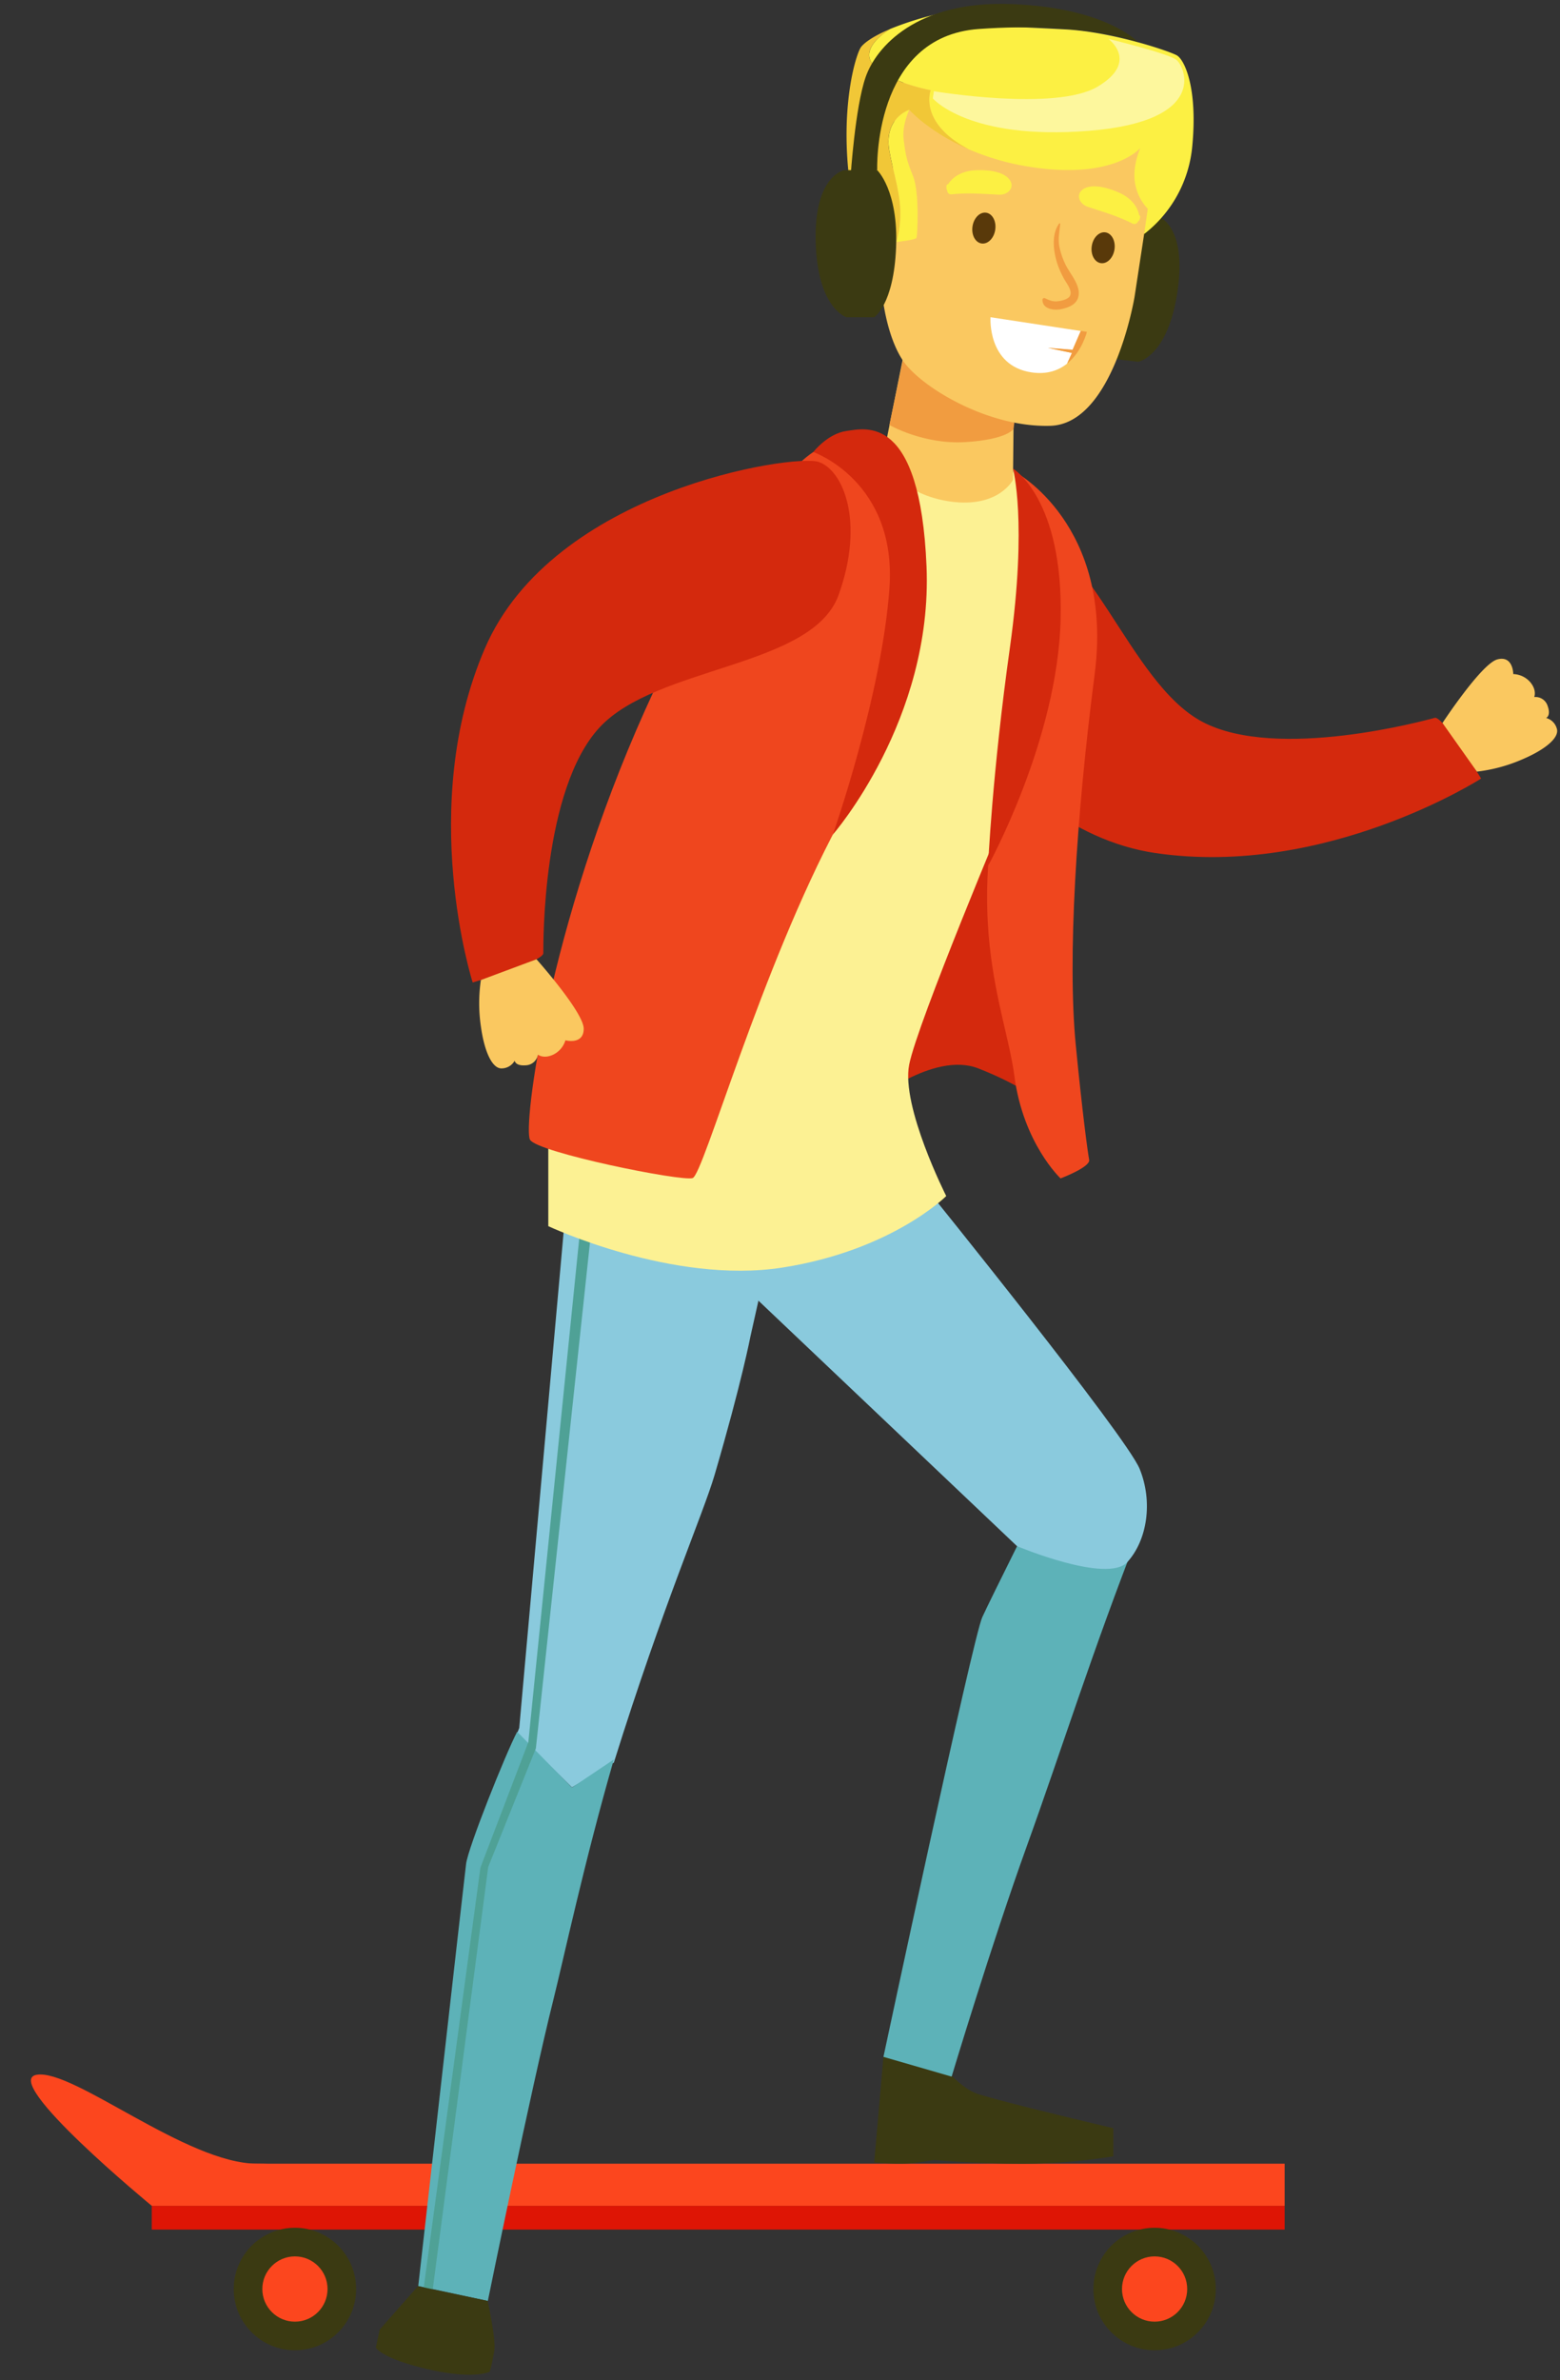 <svg xmlns="http://www.w3.org/2000/svg" viewBox="-12.14 -1.51 611.03 931.45"><rect x="-12.14" y="-1.51" width="611.03" height="931.45" fill="#333333" stroke="none"/><title>Depositphotos_129658054_05</title><g data-name="Layer 2"><g data-name="—ÎÓÈ_4"><path fill="#de1505" d="M47.31 861.78h443.73v9.3H47.31z"/><path fill="#fc461e" d="M47.31 845.29h443.73v16.49H47.31z"/><path d="M328.64 430.21s24.75-20.49 42.41-13.58 25 13.58 25 13.58l-25-146-42.41 130.73z" fill="#d4290d"/><path d="M441.24 83l-12.8-1.49s-9.21 6.86-10.86 29.31 5.38 28 5.38 28l10.76 1.25s11.67-2 15.4-27.85S441.24 83 441.24 83z" fill="#3b3a12"/><path d="M333.89 803.48l-3.62 41.35s10.83 1 17.17 0l6.34-1s16.15 1.52 35.16 1.48a224.36 224.36 0 0 0 35-2.91v-11s-48.65-11.45-54.37-13.9-11.75-9.61-11.75-9.61z" fill="#3b3a12"/><path d="M333.89 803.48l26.71 7.73s15.67-52 29.31-89.82c14.35-39.76 25.46-75.76 44.33-124l-15.16 11.4-22.48-26c-.9 1.95-20.3 40.55-24 48.62s-38.71 172.07-38.71 172.07z" fill="#5db2b8"/><path d="M350.88 463.85s78.1 96.62 83.36 109.5 3 27.87-4.81 36.48-43.21-6.22-43.21-6.22l-101.31-96.1L267.75 481l9.71-17.18z" fill="#8acadd"/><path d="M212.24 440.34l-21 234.4-.81 2.07L211.89 698l16.41-9.68c19.56-62.5 34.93-97.17 39.46-112.6 10.56-36 14.08-54.39 14.08-54.39l3.1-13.84-10.41-60.84z" fill="#8acadd"/><path d="M190.42 676.24c-4.57 8.74-19.25 45.45-20 51.71-.9 7.15-18.74 165.23-18.74 165.23l27.26 5.82s17-83.33 25.68-117.92c4-16 12.1-53.91 23.68-94l-16.41 11z" fill="#5db2b8"/><path fill="#4fa196" d="M219 441.03l-24.21 239.32-18.76 49.07-22.25 164.74 3.57.36 21.74-165.37 18.66-46.39 25.82-241.26-4.57-.47z"/><path d="M178.87 899s3.22 14.81 2.64 19.11a67.12 67.12 0 0 1-1.84 8.61s-6.3 3.22-24.59-1.09-20-8.41-20-8.41l1.5-7 15-17z" fill="#3b3a12"/><path d="M568 303.19s-60.71 38.95-127.53 29.16S335.59 235 336.23 224.9s17.91-23.52 48.21-21 45.15 61.75 74.45 77.13 87.72-.73 90.94-1.6S568 303.19 568 303.19z" fill="#d4290d"/><path d="M552.86 281.44s15.26-23.22 21.49-24.88 6.23 5.74 6.23 5.74a9.2 9.2 0 0 1 6.65 3.16c2.71 3.23 1.56 5.83 1.56 5.83a5 5 0 0 1 5.25 3.46c1.42 3.94-.59 4.73-.59 4.73a5.9 5.9 0 0 1 4.14 4c1.3 3.48-4.09 8.25-13.75 12.32a62.71 62.71 0 0 1-17.5 4.68z" fill="#fac860"/><path d="M202.62 437.37v41s48.67 22.9 91.61 16.22 64.26-28 64.26-28-17.74-35-14.52-51.43 38.65-100.56 38.65-100.56l13.56-67.28v-45.8l-11.55-19.68s2 8.26-17 8.94-32-12-32-12-18.16 56.73-19.21 63.89-113.8 194.7-113.8 194.7z" fill="#fcf193"/><path d="M385 150.75l-.37 35.54s-5.59 11.1-24.49 8.49-26.76-15.5-26.76-15.5l9-44.85z" fill="#fac860"/><path d="M336.22 164.82s13.37 7.72 29.82 6.69 18.76-5.12 18.76-5.12l.37-2.41-43.67-24.37z" fill="#f19c40"/><path d="M436 90.09l-3.75 24.57s-8.2 49.75-33 50.48-51-15.48-57.73-25.53-8.18-26.48-8.18-26.48-11.94 1.63-15.85-16.23 4.25-20.34 4.25-20.34a14.12 14.12 0 0 1 10.78 1.29c5.37 3.12 6.32 5 6.32 5s-4.74-36.45 3.49-53.25 47.48-26.32 76.45-4.91S436 90.09 436 90.09z" fill="#fac860"/><path d="M320.37 91.77s-.3-7.92 2.12-9.24 10.34 2.46 10.9 12.11-3 9.19-5.12 8.6-3.7-4.19-2.2-8.22 3.25-3.31 3.25-3.31-1.78-7-5.07-6.79S321 92 321 92z" fill="#f19c40"/><ellipse cx="373.35" cy="88.35" rx="6.09" ry="4.5" transform="rotate(-81.4 372.944 88.124)" fill="#59390a"/><ellipse cx="419.91" cy="95.44" rx="6.09" ry="4.5" transform="rotate(-81.33 419.933 95.431)" fill="#59390a"/><path d="M410.39 113.66c.29-4.21-3.69-8.34-5.33-11.94a28.25 28.25 0 0 1-2.33-7.12c-.47-2.94.15-5.58.4-8.48a.22.22 0 0 0-.38-.17c-3.55 4.74-2.08 12.69 0 17.75a38.14 38.14 0 0 0 1.87 3.89c.92 1.69 3.37 4.61 2.34 6.67-.69 1.39-3.43 2-4.78 2.13-1.94.25-3.3-.38-5-1.18a.69.69 0 0 0-1 .71c.07 3.57 4.57 4.13 7.24 3.58 3.27-.67 6.71-2.06 6.97-5.84z" fill="#f19c40"/><path d="M382.72 68.16c-3-3-9.51-3.27-13.38-3s-7.93 2-10.06 5.36a.9.9 0 0 0-.73.85v.77a1 1 0 0 0 .3.78 1.56 1.56 0 0 0 1.81 1.62c6.29-.67 12.27-.15 18.54.14 3.8.18 6.7-3.34 3.52-6.52z" fill="#fcf043"/><path d="M414 79.45c6 2 11.73 3.62 17.37 6.5a1.56 1.56 0 0 0 2.27-.87 1 1 0 0 0 .56-.62l.23-.74a.9.9 0 0 0-.38-1.06c-.78-3.93-3.83-6.91-7.48-8.6s-9.75-3.68-13.57-2c-4.16 1.87-2.69 6.19 1 7.39z" fill="#fcf043"/><path d="M398.34 134.65l9.64.76 3.2-7.38-35.35-5.39s-1.33 18.94 16 21.58c6.19.94 10.72-.8 14-3.43l1.87-4.14z" fill="#fff"/><path d="M411.18 128l-3.2 7.38-9.64-.76 9.38 2-1.87 4.14c5.92-4.75 7.73-12.4 7.73-12.4z" fill="#f19c40"/><path d="M336.24 57.68c2.37 13.06 6.48 21.32 2.76 35.51 0 0 7.56-.8 7.86-1.63s1.28-17.69-1.43-24.3-2.87-8.49-3.61-14.1S344 41.45 344 41.45s-10.13 3.18-7.76 16.23z" fill="#fcf043"/><path d="M454.83 55.95c2.24-22.85-2.95-34.09-6.05-35.81S423.61 11 405.34 10s-23.76-1-23.76-1l16.1-3.39s-20-7.12-42.42-1.68a125.15 125.15 0 0 0-18.68 5.87c-.3.18-12.87 7.56-6.42 14.35s22.21 9.64 22.21 9.64-5 12.76 15 23.16a98.63 98.63 0 0 0 24.39 6.91c32.53 5 42.75-7.47 42.75-7.47s-3.21 7.12-2.08 13.67a19.11 19.11 0 0 0 5 10.15L436 90.09a49 49 0 0 0 18.83-34.14z" fill="#fcf043"/><path d="M352.38 33.81S336.7 31 330.17 24.17s6.12-14.17 6.42-14.35c-7.9 3.3-10.92 6.14-11.67 7.38-1.18 1.94-4.59 11.52-5.36 28.22a142 142 0 0 0 2.16 31.14s9.59 2.17 13.58 6.14 3.7 10.49 3.7 10.49c3.71-14.18-.4-22.45-2.77-35.51S344 41.45 344 41.45s7.6 8.66 23.45 15.52c-20.06-10.41-15.07-23.16-15.07-23.16z" fill="#f1c737"/><path d="M353.65 34.19s47.66 8 64.13-1.79S422 13.71 422 13.71s23.22 5.6 26.61 8.18 12.93 24-34.22 27.8S353.23 37 353.23 37z" fill="#fff" opacity=".48"/><path d="M306.4 175.42s21.3-8.43 35.19 5 5.57 83-25.19 140.28-52.94 137.41-57.24 138.85-60.83-10-63.7-15 7.16-83.74 45.09-168.19 65.85-100.94 65.85-100.94z" fill="#ef461e"/><path d="M385.36 183.12s22 28.81-.2 101.09-3.44 108.79 0 135.27 18.11 40.2 18.11 40.2 11.76-4.42 11.2-7.28-2.73-19-5.26-45.09c-3.24-33.39.13-88.86 7.41-144.93 7.61-58.69-31.26-79.26-31.26-79.26z" fill="#ef461e"/><path d="M314.09 325.1s39.19-44.82 36.68-104.94-24-54-31.35-53-13 8.23-13 8.23 32.8 11.45 29.82 53.32-22.15 96.39-22.15 96.39z" fill="#d4290d"/><path d="M384.63 181.87s5.7 20.7-1.18 69.9c-7 49.74-8.57 85.56-8.57 85.56s27.25-49.18 28.41-96.42-18.66-59.04-18.66-59.04z" fill="#d4290d"/><path d="M173 383s-21.95-68.71 4.77-130.73 121.1-76.24 130.73-73 18.1 23.38 7.86 52-71.31 27.67-93.74 52-21.95 84.93-21.95 88.27S173 383 173 383z" fill="#d4290d"/><path d="M198 373.92s18.49 20.74 18.49 27.18-7.16 4.53-7.16 4.53a9.2 9.2 0 0 1-4.77 5.61c-3.82 1.79-6 0-6 0a5 5 0 0 1-4.7 4.17c-4.17.36-4.41-1.79-4.41-1.79a5.9 5.9 0 0 1-4.89 3c-3.7.36-6.92-6.08-8.35-16.46a62.71 62.71 0 0 1 0-18.12z" fill="#fac860"/><path d="M318.56 65.08h12.88s8.35 7.88 7.4 30.37-8.59 27.2-8.59 27.2h-10.83s-11.36-3.37-12.07-29.45 11.21-28.12 11.21-28.12z" fill="#3b3a12"/><path d="M331.45 65.08s-1.92-52.31 39.84-55.25S433.6 15 433.6 15 421.31 1.51 384.07.08 331 16.9 326.9 28.71s-5.85 38.61-5.85 38.61z" fill="#3b3a12"/><circle cx="440.1" cy="894.34" r="23.97" fill="#3b3a12"/><circle cx="440.1" cy="894.34" r="12.77" fill="#fc461e"/><circle cx="103.38" cy="894.34" r="23.97" fill="#3b3a12"/><circle cx="103.38" cy="894.34" r="12.77" fill="#fc461e"/><path d="M70.93 853.53s45.33-8.24 17.65-8.24-72-37.19-86.36-34.8 45.09 51.29 45.09 51.29z" fill="#fc461e"/></g></g></svg>